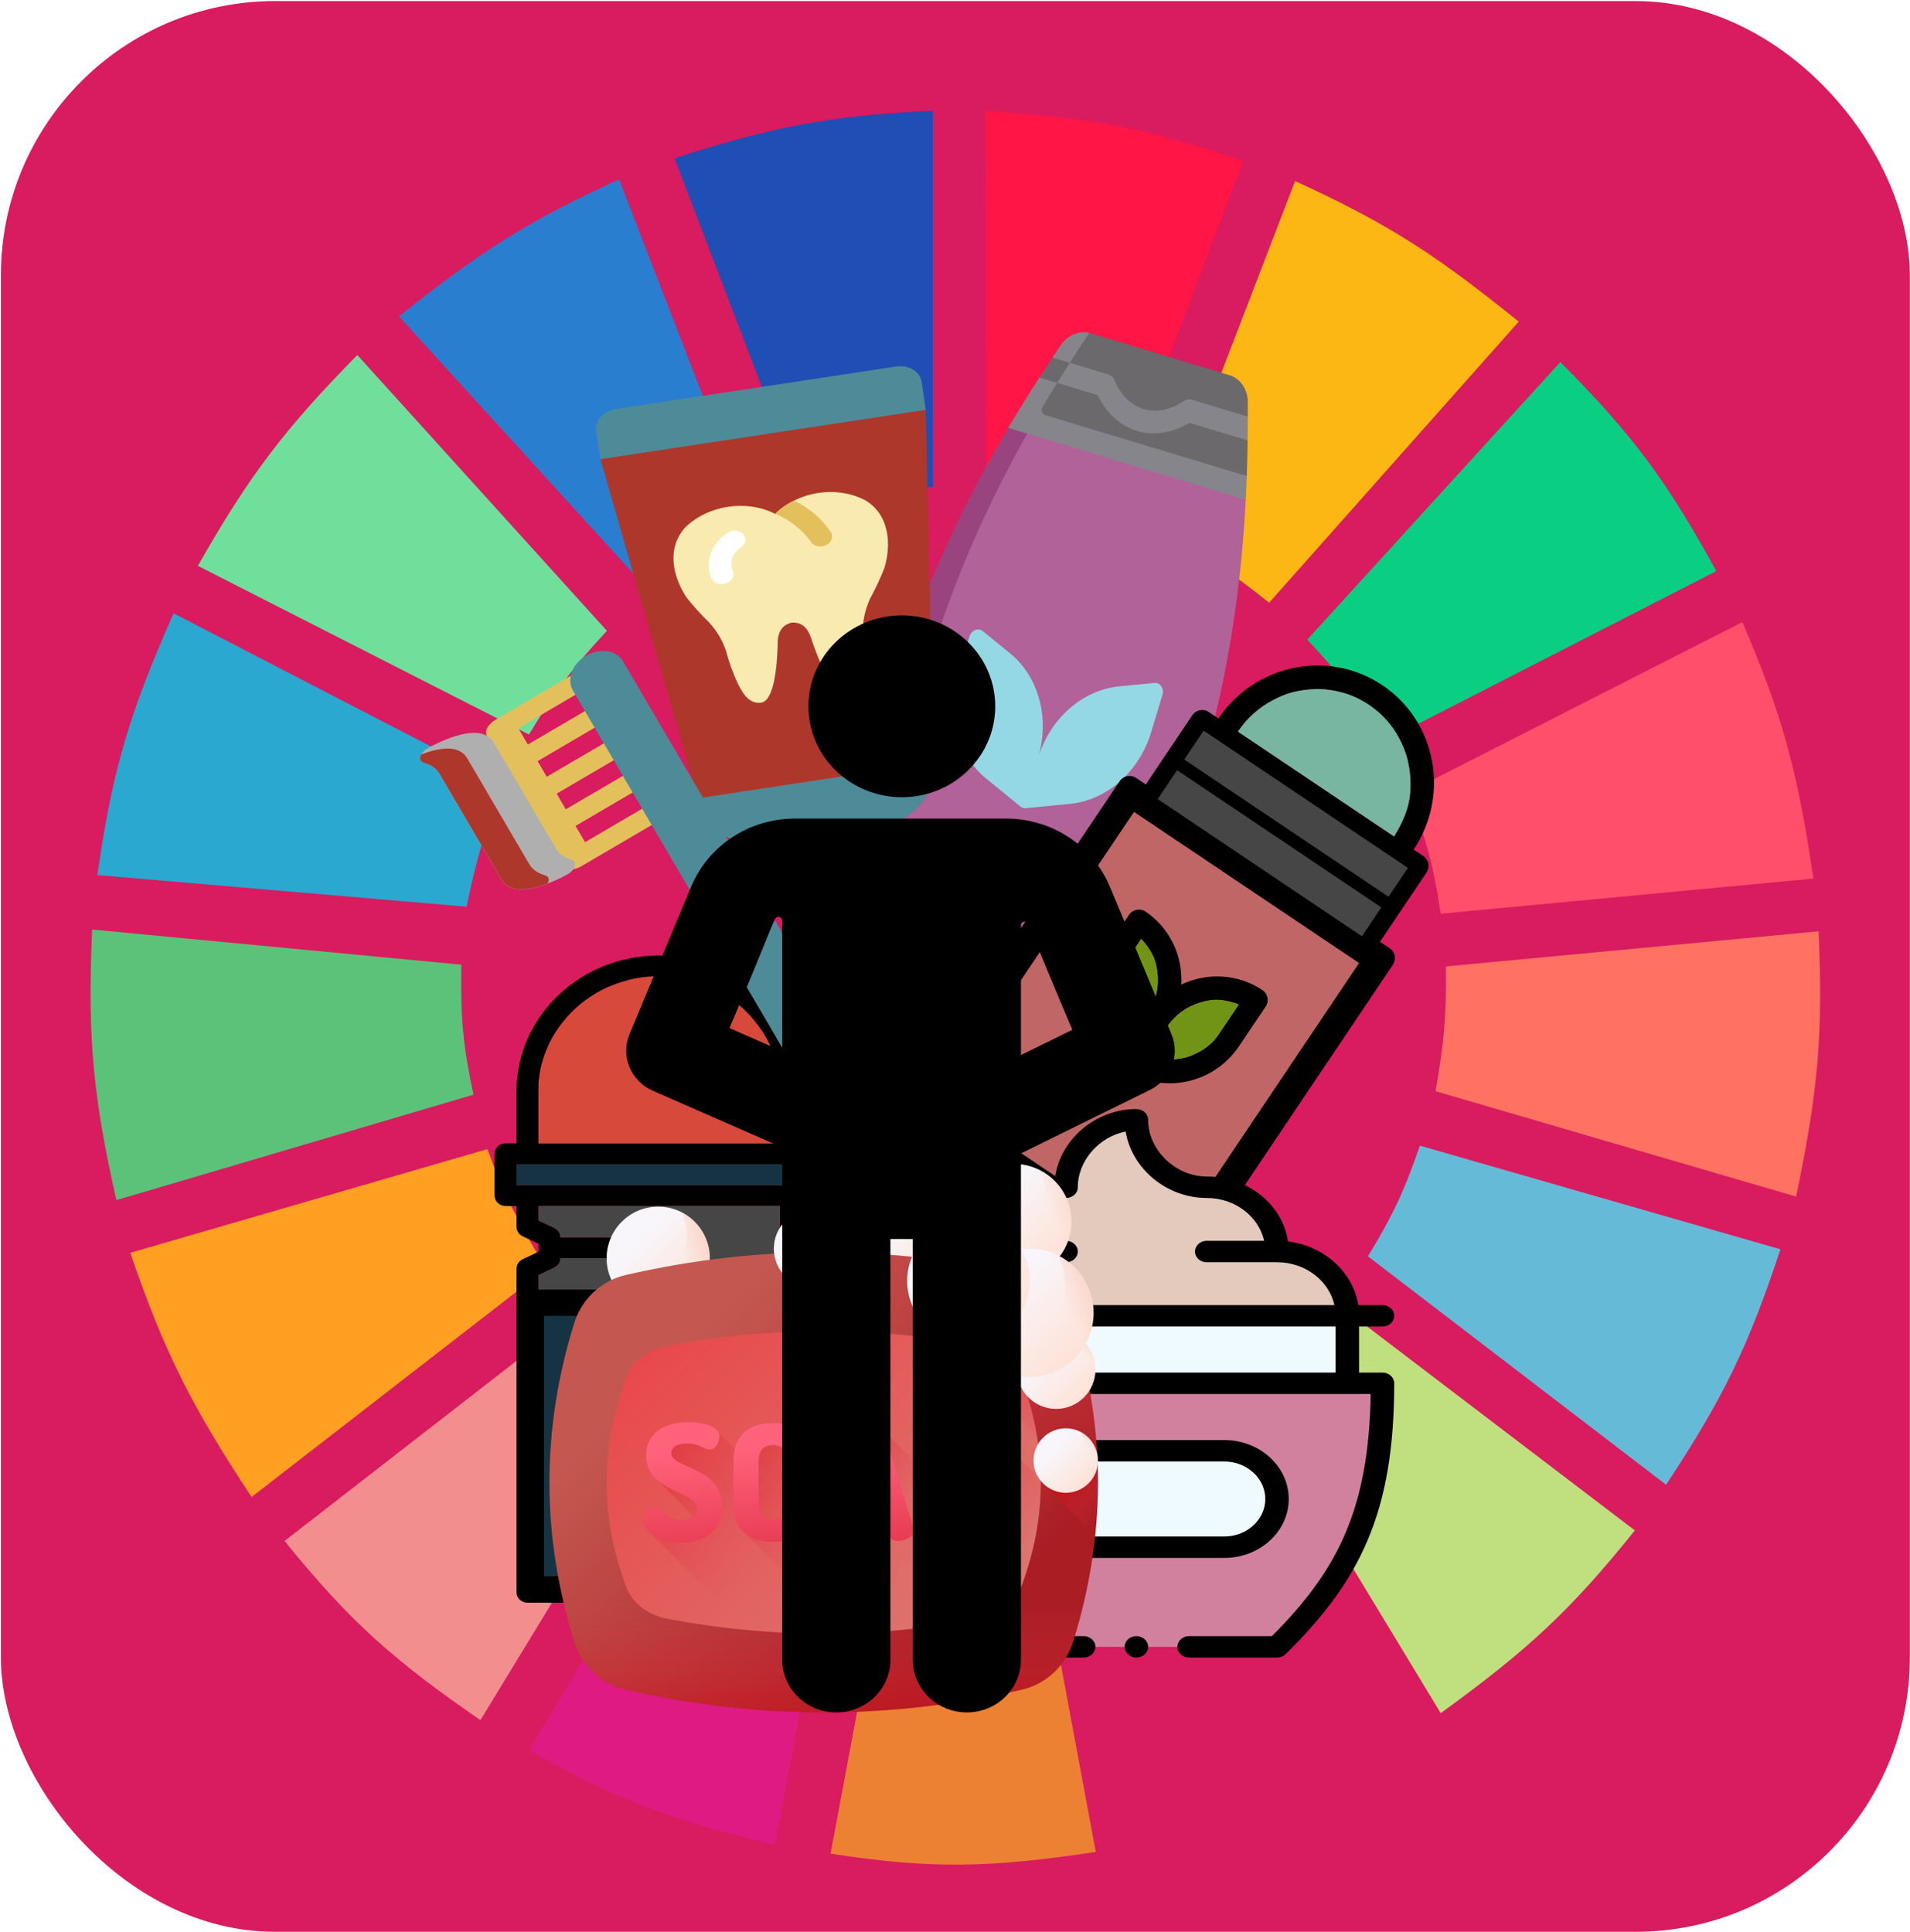 <svg width="686" height="694" viewBox="0 0 686 694" fill="none" xmlns="http://www.w3.org/2000/svg">
<rect x="0.318" y="0.383" width="685.626" height="693.507" rx="98.51" fill="#D91B5F"/>
<g clip-path="url(#clip0)">
<path d="M290.213 182.426L242.274 56.841C277.085 45.664 297.241 41.575 335.039 39.802V174.853C317.074 175.86 307.231 177.482 290.213 182.426Z" fill="#1F4EB4"/>
<path d="M354.27 174.589L353.902 39.933C390.353 42.139 410.614 45.642 446.531 57.714L398.797 183.799C381.668 178.216 371.905 176.155 354.27 174.589Z" fill="#FF1546"/>
<path d="M416.594 191.26L465.155 65.045C499.681 80.798 516.829 92.4 545.468 115.531L455.816 216.503C441.797 205.298 433.413 199.558 416.594 191.26Z" fill="#FDB714"/>
<path d="M469.516 229.756L560.412 130.046C587.077 156.787 598.982 173.429 616.444 205.144L496.909 266.358C487.678 250.863 481.804 242.752 469.516 229.756Z" fill="#0ACF83"/>
<path d="M505.626 284.66L625.784 223.445C640.673 257.836 645.757 278.174 651.31 315.582L517.455 328.204C514.83 310.743 512.238 301.218 505.626 284.66Z" fill="#FF4F6A"/>
<path d="M515.585 391.943C518.582 375.176 519.537 365.432 519.32 347.136L653.175 334.515C654.837 371.2 653.011 392.049 645.082 429.807L515.585 391.943Z" fill="#FF7262"/>
<path d="M491.304 451.264C500.081 436.847 504.214 428.179 509.981 411.506L639.478 448.739C627.891 483.763 618.899 502.28 598.387 533.304L491.304 451.264Z" fill="#65BBD7"/>
<path d="M587.182 549.712L479.476 467.672C467.642 481.167 460.531 488.043 447.102 499.226L517.453 615.344C548.608 592.765 564.055 578.528 587.182 549.712Z" fill="#C0DF7E"/>
<path d="M500.022 626.072L429.67 510.585C414.407 518.298 405.468 522.112 388.58 527.624L413.483 661.412C449.161 652.418 468.121 644.643 500.022 626.072Z" fill="#D91B5F"/>
<path d="M323.209 532.673C340.955 533.835 350.906 533.488 368.657 531.411L393.56 665.199C355.497 670.934 334.582 671.405 298.306 665.83L323.209 532.673Z" fill="#EC8134"/>
<path d="M189.977 628.597L259.706 512.479C275.514 520.747 285.104 524.266 303.286 528.887L278.383 662.675C240.739 653.633 221.154 646.484 189.977 628.597Z" fill="#E01A83"/>
<path d="M102.191 553.498L208.653 470.827C220.524 484.795 228.245 491.46 242.894 502.381L172.543 617.868C141.749 596.583 125.978 582.918 102.191 553.498Z" fill="#F28E8E"/>
<path d="M90.364 537.721C69.188 505.569 59.305 486.536 46.783 450.002L175.035 412.768C181.44 430.018 186.298 439.354 196.202 455.681L90.364 537.721Z" fill="#FFA023"/>
<path d="M41.802 431.07C33.563 394.547 31.331 373.361 33.086 333.884L165.695 346.505C165.357 366.056 166.4 376.219 170.053 393.205L41.802 431.07Z" fill="#5CC279"/>
<path d="M34.954 314.32L167.564 325.68C171.243 308.284 174.001 298.6 180.638 281.504L62.348 220.29C46.626 255.75 40.392 276.28 34.954 314.32Z" fill="#2AA8D0"/>
<path d="M71.064 203.251C89.6 170.616 102.228 154.11 128.342 127.521L217.993 226.6C205.862 239.567 199.743 247.739 189.977 263.834L71.064 203.251Z" fill="#70DF9C"/>
<path d="M233.558 212.717C247.009 202.579 255.101 197.504 270.913 189.998L222.352 64.414C190.752 78.928 173.402 89.554 143.284 113.638L233.558 212.717Z" fill="#2A7ED0"/>
<g filter="url(#filter0_dd)">
<path d="M431.181 276.71C442.245 240.089 446.085 205.384 447.429 179.46L367.702 149.649C355.76 170.914 339.136 203.013 329.601 234.573C310.234 298.673 314.753 342.175 312.827 357.419L384.776 373.433C384.797 373.425 384.816 373.417 384.836 373.409C395.838 357.172 415.534 328.498 431.181 276.71Z" fill="#B16298"/>
<path d="M319.285 350.154C319.667 332.865 316.185 295.746 334.244 235.975C343.779 204.415 356.994 177.01 368.937 155.744L367.707 149.649L362.118 153.684C348.882 176.015 332.863 207.04 321.799 243.662C306.152 295.45 306.676 330.232 306.847 349.845C306.907 356.742 310.886 362.555 316.796 364.341L368.53 379.971C374.428 381.753 380.944 379.13 384.816 373.445L322.183 354.522C320.415 353.987 319.24 352.222 319.285 350.154Z" fill="#99447E"/>
<path d="M447.801 170.987C447.964 166.345 448.053 162.066 448.103 158.2L444.112 153.05L448.164 149.634C448.169 147.774 448.169 146.072 448.173 144.537C448.186 139.89 445.519 135.958 441.54 134.756C430.75 131.496 391.777 119.721 391.777 119.721C391.6 119.667 391.422 119.627 391.243 119.585C391.243 119.585 374.041 140.075 366.907 152.269L447.801 170.987Z" fill="#6B696B"/>
<path d="M447.802 170.988L375.41 149.116C374.26 148.769 373.804 147.274 374.491 146.115C381.078 134.995 386.978 126.027 391.243 119.587C387.41 118.691 383.286 120.491 380.837 124.194C379.991 125.475 379.049 126.893 378.023 128.444L380.664 132.895L373.331 135.611C370.008 140.749 366.194 146.805 362.117 153.685L447.433 179.462C447.586 176.521 447.707 173.692 447.802 170.988Z" fill="#86858C"/>
<path d="M428.054 143.558C427.015 143.244 425.852 143.486 424.917 144.194C424.851 144.244 418.22 149.172 410.715 146.904C403.209 144.636 400.415 136.861 400.395 136.804C400.015 135.676 399.182 134.835 398.128 134.516L384.232 130.318L377.443 132.332L379.689 137.53L394.245 141.928C395.82 145.28 399.997 152.251 408.337 154.771C416.677 157.29 424.015 153.798 427.183 151.88L448.1 158.199C448.14 155.064 448.155 152.197 448.161 149.633L428.054 143.558Z" fill="#86858C"/>
<path d="M384.235 130.319L378.024 128.442C376.61 130.581 375.035 132.977 373.332 135.609L379.692 137.531C381.275 134.975 382.794 132.569 384.235 130.319Z" fill="#6B696B"/>
<path d="M401.948 246.545C388.744 247.838 377.118 258.102 372.849 272.233C377.118 258.101 373.12 243.118 362.842 234.73L353.016 226.711C351.37 225.368 348.906 226.341 348.223 228.603L344.141 242.112C339.872 256.243 343.87 271.227 354.149 279.615L366.496 289.692C367.054 290.147 367.753 290.359 368.47 290.288L384.333 288.734C397.536 287.441 409.162 277.178 413.432 263.047L417.513 249.537C418.197 247.275 416.683 245.101 414.57 245.308L401.948 246.545Z" fill="#94D8E6"/>
<path d="M499.142 340.633L495.638 338.279L502.792 327.627L512.332 313.425C513.651 311.462 513.147 308.82 511.213 307.521L507.708 305.166C520.859 285.589 515.836 259.101 496.512 246.12C477.187 233.14 450.767 238.507 437.616 258.085L434.112 255.731C432.177 254.431 429.541 254.964 428.222 256.927L418.682 271.129L411.527 281.781L408.023 279.426C406.088 278.127 403.452 278.659 402.133 280.623L325.815 394.239C324.496 396.203 325 398.845 326.935 400.144L418.054 461.35C419.989 462.65 422.625 462.117 423.944 460.154L500.262 346.538C501.581 344.574 501.077 341.932 499.142 340.633ZM491.742 253.221C507.2 263.605 511.219 284.797 500.699 300.458L444.625 262.793C455.145 247.131 476.283 242.838 491.742 253.221ZM432.846 265.186L436.351 267.54L499.433 309.913L502.938 312.268L498.168 319.369L428.076 272.287L432.846 265.186ZM423.307 279.388L493.398 326.47L488.628 333.571L418.537 286.489L423.307 279.388ZM419.319 451.895L335.209 395.397L406.758 288.882L410.262 291.236L487.363 343.026L490.868 345.38L419.319 451.895Z" fill="black"/>
<path d="M444.626 262.793L500.699 300.458C505.584 292.182 507.074 287.416 506.491 278.586C505.844 272.852 504.985 269.625 501.781 263.829C498.547 258.911 496.335 256.455 491.304 252.927C487.115 250.354 484.557 249.193 479.299 248.084C475.588 247.479 473.551 247.327 470.045 247.664C464.671 248.237 461.881 249.067 457.372 251.389C454.608 252.871 453.03 253.926 450.272 256.28C447.798 258.58 446.54 259.978 444.626 262.793Z" fill="#78B6A2"/>
<path d="M406.758 288.883L335.21 395.398L419.32 451.897L490.868 345.381L406.758 288.883Z" fill="#C16666" stroke="black" stroke-width="3.94"/>
<path d="M453.445 355.665C444.516 349.667 433.436 349.299 424.278 353.659C424.85 343.532 420.32 333.414 411.39 327.416C409.456 326.117 406.82 326.649 405.501 328.613L395.961 342.815C386.758 356.516 390.271 375.06 403.799 384.147C417.326 393.234 435.822 389.473 445.025 375.772L454.565 361.57C455.884 359.606 455.38 356.965 453.445 355.665ZM402.97 347.523L409.884 337.23C416.762 344.246 417.978 355.466 412.219 364.04L405.305 374.333C398.424 367.321 397.211 356.097 402.97 347.523ZM438.016 371.064C432.256 379.638 421.407 382.759 412.314 379.041L419.228 368.748C424.987 360.174 435.836 357.053 444.93 360.771L438.016 371.064Z" fill="black"/>
<path d="M409.825 337.316L401.925 349.077L400.952 350.999L399.969 353.882L399.504 356.467L399.318 360.529L399.449 362.227L399.729 363.704L400.438 366.434L401.156 368.204L401.804 369.606L402.382 370.638L403.179 371.818L404.195 373.144C404.969 373.975 405.39 374.421 405.36 374.249L412.813 363.153C414.816 359.317 415.505 357.208 415.77 353.546C416.003 345.914 414.545 342.439 409.825 337.316Z" fill="#719417"/>
<path d="M444.885 360.864L436.985 372.625L435.573 374.253L433.276 376.253L431.059 377.661L427.369 379.369L425.747 379.89L424.275 380.189L421.479 380.565L419.569 380.57L418.026 380.5L416.852 380.356L415.459 380.064L413.846 379.625C412.785 379.223 412.212 379.002 412.383 378.964L419.836 367.869C422.63 364.564 424.322 363.128 427.612 361.498C434.589 358.396 438.357 358.432 444.885 360.864Z" fill="#719417"/>
<path d="M432.848 265.187L428.078 272.288L498.17 319.369L502.939 312.268L432.848 265.187Z" fill="#464646" stroke="#464646" stroke-width="3.94"/>
<path d="M423.309 279.388L418.539 286.489L488.63 333.571L493.4 326.47L423.309 279.388Z" fill="#464646" stroke="#464646" stroke-width="3.94"/>
<path d="M496.539 496.871C496.539 526.332 491.479 546.549 481.209 563.823C475.38 573.624 467.871 582.478 458.657 591.533H357.64C332.184 566.52 319.759 543.047 319.759 496.871H496.539Z" fill="#D1819E"/>
<path d="M332.384 472.628H483.909V496.871H332.384V472.628Z" fill="#EEFAFF"/>
<path d="M458.655 449.54C472.604 449.54 483.909 459.876 483.909 472.628H332.384C332.384 459.876 343.689 449.54 357.638 449.54C357.638 436.788 368.944 426.452 382.892 426.452C382.892 413.7 394.198 402.209 408.147 402.209C408.147 414.962 419.452 426.452 433.401 426.452C447.35 426.452 458.655 436.788 458.655 449.54Z" fill="#E4C9BD"/>
<path d="M439.715 521.113C450.174 521.113 458.656 528.867 458.656 538.429C458.656 547.992 450.174 555.746 439.715 555.746H376.579C366.12 555.746 357.639 547.992 357.639 538.429C357.639 528.867 366.12 521.113 376.579 521.113H439.715Z" fill="#EEFAFF"/>
<path d="M462.864 538.429C462.864 526.759 452.479 517.265 439.714 517.265H376.578C363.814 517.265 353.429 526.759 353.429 538.429C353.429 550.099 363.814 559.593 376.578 559.593H439.714C452.479 559.593 462.864 550.099 462.864 538.429ZM361.847 538.429C361.847 531.003 368.455 524.961 376.578 524.961H439.714C447.837 524.961 454.446 531.003 454.446 538.429C454.446 545.856 447.837 551.897 439.714 551.897H376.578C368.455 551.897 361.847 545.856 361.847 538.429Z" fill="black"/>
<path d="M408.148 595.38C410.472 595.38 412.357 593.657 412.357 591.532C412.357 589.407 410.472 587.684 408.148 587.684C405.823 587.684 403.938 589.407 403.938 591.532C403.938 593.657 405.823 595.38 408.148 595.38Z" fill="black"/>
<path d="M319.758 493.023C317.433 493.023 315.549 494.746 315.549 496.871C315.549 542.978 327.624 567.689 354.558 594.154C355.354 594.936 356.47 595.38 357.639 595.38H389.207C391.532 595.38 393.416 593.658 393.416 591.532C393.416 589.407 391.532 587.684 389.207 587.684H359.482C337.604 565.867 324.711 544.08 323.998 500.715H492.299C491.651 541.561 480.758 563.782 456.814 587.684H427.088C424.764 587.684 422.879 589.407 422.879 591.532C422.879 593.658 424.764 595.38 427.088 595.38H458.656C459.825 595.38 460.942 594.936 461.738 594.154C488.598 567.757 500.747 543.127 500.747 496.871C500.747 494.746 498.862 493.023 496.538 493.023H488.12V476.476H496.538C498.862 476.476 500.747 474.754 500.747 472.628C500.747 470.503 498.862 468.78 496.538 468.78H487.818C485.954 456.921 475.61 447.531 462.602 445.933C460.668 432.779 448.31 422.604 433.402 422.604C422.191 422.604 412.357 413.074 412.357 402.209C412.357 400.084 410.472 398.361 408.148 398.361C393.456 398.361 380.861 409.248 378.938 422.846C365.846 424.458 355.453 433.962 353.693 445.933C340.685 447.531 330.342 456.921 328.478 468.78H319.758C317.433 468.78 315.549 470.503 315.549 472.628C315.549 474.754 317.433 476.476 319.758 476.476H328.176V493.023H319.758ZM357.639 453.388H382.894C385.218 453.388 387.103 451.665 387.103 449.54C387.103 447.415 385.218 445.692 382.894 445.692H362.272C364.227 436.92 372.73 430.3 382.894 430.3C385.218 430.3 387.103 428.577 387.103 426.452C387.103 416.856 394.772 408.302 404.288 406.434C406.499 419.742 418.933 430.3 433.402 430.3C443.565 430.3 452.068 436.92 454.024 445.692H433.402C431.077 445.692 429.193 447.415 429.193 449.54C429.193 451.665 431.077 453.388 433.402 453.388H458.656C468.819 453.388 477.323 460.009 479.279 468.78H337.017C338.973 460.009 347.476 453.388 357.639 453.388ZM336.594 476.476H479.701V493.023H336.594V476.476Z" fill="black"/>
<path d="M291.907 410.691H287.966V391.942C287.966 365.064 264.986 343.196 236.741 343.196C208.497 343.196 185.517 365.064 185.517 391.942V410.691H181.576C179.401 410.691 177.636 412.367 177.636 414.44V429.439C177.636 431.513 179.401 433.189 181.576 433.189H185.517V440.688C185.517 442.11 186.36 443.407 187.696 444.044L193.397 446.755V449.62L187.696 452.335C186.36 452.969 185.517 454.266 185.517 455.687V466.936V571.929C185.517 574.002 187.282 575.678 189.457 575.678H284.026C286.201 575.678 287.966 574.002 287.966 571.929V466.936V433.189H291.907C294.082 433.189 295.847 431.513 295.847 429.439V414.44C295.847 412.367 294.082 410.691 291.907 410.691ZM193.397 391.942C193.397 369.2 212.843 350.695 236.741 350.695C260.64 350.695 280.086 369.2 280.086 391.942V410.691H193.397V391.942ZM280.086 568.179H193.397V470.686H280.086V568.179ZM280.086 463.187H193.397V458.005L199.099 455.29C200.435 454.656 201.278 453.359 201.278 451.938H236.741V444.438H201.278C201.278 443.017 200.435 441.72 199.099 441.082L193.397 438.371V433.189H280.086V463.187ZM287.966 425.69H284.026H189.457H185.517V418.19H189.457H284.026H287.966V425.69Z" fill="black"/>
<path d="M193.397 389.131V410.692H280.086V388.897C278.515 378.434 276.513 373.121 269.742 365.227C267.928 363.251 266.871 362.197 264.817 360.539C260.22 357.091 257.55 355.459 252.503 353.509C247.118 351.656 244.1 351.009 238.712 350.696C231.8 350.614 227.915 351.111 220.98 353.509C216.895 355.064 214.769 356.223 211.129 358.665C207.794 361.093 206.204 362.548 203.741 365.227C200.688 368.894 198.39 371.854 196.353 376.944C194.604 381.124 193.949 383.785 193.397 389.131Z" fill="#D7493A"/>
<path d="M185.517 418.19V425.689H287.966V418.19H185.517Z" fill="#163343"/>
<path d="M193.397 470.687V568.179H280.086V470.687H193.397Z" fill="#163343" stroke="black" stroke-width="3.94"/>
<path d="M236.742 538.181C251.952 538.181 264.325 526.403 264.325 511.933V496.934C264.325 494.86 262.559 493.184 260.384 493.184C250.344 493.184 241.569 498.332 236.742 505.982C231.915 498.332 223.14 493.184 213.1 493.184C210.924 493.184 209.159 494.86 209.159 496.934V511.933C209.159 526.403 221.532 538.181 236.742 538.181ZM256.444 501.062V511.933C256.444 520.988 249.662 528.563 240.682 530.303V519.432C240.682 510.377 247.464 502.802 256.444 501.062ZM217.04 501.062C226.02 502.806 232.801 510.377 232.801 519.432V530.303C223.821 528.559 217.04 520.988 217.04 511.933V501.062Z" fill="black"/>
<path d="M217.039 501.153V513.574L217.285 515.449L218.024 518.027L219.009 520.136L220.979 523.183L221.965 524.355L222.95 525.292L224.92 526.933L226.397 527.87L227.629 528.573L228.614 529.042L229.845 529.511L231.323 529.979C232.355 530.205 232.913 530.325 232.801 530.214V518.496C232.356 514.725 231.792 512.853 230.092 510.059C226.3 504.39 223.362 502.575 217.039 501.153Z" fill="#719417"/>
<path d="M256.459 501.153V513.574L256.213 515.449L255.474 518.027L254.489 520.136L252.519 523.183L251.534 524.355L250.548 525.292L248.578 526.933L247.101 527.87L245.869 528.573L244.884 529.042L243.653 529.511L242.175 529.979C241.143 530.205 240.585 530.325 240.697 530.214V518.496C241.142 514.725 241.706 512.853 243.406 510.059C247.198 504.39 250.136 502.575 256.459 501.153Z" fill="#719417"/>
<path d="M193.397 433.189V438.345L198.815 440.923L199.308 441.158L200.047 441.626L200.539 442.329L201.032 443.032L201.278 443.97V444.439H236.742V451.938H201.278V452.407L201.032 453.11L200.786 453.813L200.293 454.516L199.554 454.985L198.815 455.453L197.338 456.156L193.397 458.031V463.187H280.086V433.189H193.397Z" fill="#464646"/>
<path d="M328.328 462.803C338.564 462.803 346.861 454.506 346.861 444.27C346.861 434.035 338.564 425.738 328.328 425.738C318.093 425.738 309.796 434.035 309.796 444.27C309.796 454.506 318.093 462.803 328.328 462.803Z" fill="url(#paint0_linear)"/>
<path d="M336.618 427.693C337.869 430.187 338.573 433.003 338.573 435.983C338.573 446.218 330.276 454.516 320.04 454.516C317.06 454.516 314.245 453.811 311.75 452.561C314.793 458.634 321.073 462.804 328.328 462.804C338.563 462.804 346.861 454.506 346.861 444.271C346.861 437.016 342.691 430.735 336.618 427.693Z" fill="url(#paint1_linear)"/>
<path d="M236.407 470.478C246.642 470.478 254.939 462.18 254.939 451.945C254.939 441.71 246.642 433.413 236.407 433.413C226.171 433.413 217.874 441.71 217.874 451.945C217.874 462.18 226.171 470.478 236.407 470.478Z" fill="url(#paint2_linear)"/>
<path d="M244.697 435.368C245.948 437.862 246.652 440.678 246.652 443.658C246.652 453.893 238.355 462.19 228.119 462.19C225.139 462.19 222.324 461.486 219.829 460.236C222.872 466.309 229.152 470.478 236.407 470.478C246.643 470.478 254.94 462.181 254.94 451.946C254.94 444.691 250.771 438.41 244.697 435.368Z" fill="url(#paint3_linear)"/>
<path d="M385.413 475.142C382.719 466.541 375.703 459.983 366.92 457.961C319.719 447.097 271.973 447.097 224.772 457.961C215.989 459.983 208.973 466.541 206.28 475.142C194.355 513.215 194.357 551.686 206.28 589.755C208.974 598.356 215.99 604.914 224.773 606.935C271.973 617.8 319.719 617.8 366.92 606.935C375.703 604.914 382.719 598.356 385.413 589.755C397.336 551.686 397.337 513.215 385.413 475.142Z" fill="url(#paint4_linear)"/>
<path d="M198.307 551.276C199.621 564.127 202.274 576.964 206.28 589.755C208.974 598.356 215.99 604.914 224.773 606.935C271.974 617.8 319.719 617.8 366.921 606.935C375.703 604.914 382.72 598.356 385.413 589.755C389.419 576.964 392.073 564.127 393.387 551.276H198.307Z" fill="url(#paint5_linear)"/>
<path d="M224.956 570.125C227.088 575.78 232.641 580.091 239.593 581.42C276.953 588.563 314.743 588.563 352.102 581.42C359.054 580.091 364.607 575.78 366.739 570.126C376.177 545.095 376.176 519.803 366.739 494.775C364.607 489.12 359.054 484.809 352.102 483.48C314.743 476.337 276.953 476.337 239.593 483.48C232.641 484.809 227.088 489.12 224.956 494.775C215.519 519.803 215.518 545.094 224.956 570.125Z" fill="url(#paint6_linear)"/>
<path d="M358.294 515.935C355.853 512.572 351.744 511.578 347.01 511.578H335.037C333.012 511.578 332.068 512.463 332.068 513.91V550.697C332.068 551.906 332.646 552.718 333.942 553.137L380.02 599.215C382.438 596.53 384.298 593.319 385.414 589.755C389.443 576.89 392.106 563.979 393.412 551.053L358.294 515.935Z" fill="url(#paint7_linear)"/>
<path d="M385.415 589.756C386.052 587.72 386.649 585.683 387.218 583.646L317.376 513.804C316.712 511.813 314.134 511.231 311.495 511.231C308.834 511.231 306.618 511.828 305.982 513.853L295.223 549.136C295.165 549.368 295.107 549.599 295.107 549.773C295.107 550.961 295.738 551.969 297.067 552.632L354.058 609.623C358.35 608.816 362.638 607.922 366.922 606.936C375.705 604.914 382.721 598.357 385.415 589.756Z" fill="url(#paint8_linear)"/>
<path d="M366.92 606.935C370.274 606.163 373.369 604.728 376.066 602.772L289.373 516.078C286.834 512.619 282.55 511.578 277.597 511.578C269.614 511.578 263.812 514.893 263.812 524.842V540.17C263.812 545.525 265.22 549.068 268.121 551.2L330.109 613.189C342.404 611.832 354.68 609.753 366.92 606.935Z" fill="url(#paint9_linear)"/>
<path d="M353.192 609.784L258.183 514.775C256.866 511.321 249.662 511.231 246.881 511.231C239.651 511.231 232.46 514.142 232.46 522.818C232.46 527.2 233.996 530.035 236.596 532.104L249.109 544.746C248.003 545.595 246.353 546.341 244.799 546.341C239.42 546.341 237.684 542.061 234.966 542.061C232.768 542.061 231.419 544.567 231.419 546.533C231.419 548.124 232.14 549.694 233.977 550.985L298.06 615.069C316.461 614.938 334.86 613.18 353.192 609.784Z" fill="url(#paint10_linear)"/>
<path d="M241.099 521.95C241.099 520.157 242.776 518.48 246.883 518.48C251.626 518.48 252.725 520.678 254.807 520.678C257.353 520.678 258.394 517.497 258.394 515.935C258.394 511.423 249.949 510.845 246.883 510.845C239.653 510.845 232.076 514.142 232.076 522.818C232.076 536.353 250.412 535.138 250.412 542.138C250.412 544.914 247.462 545.955 244.801 545.955C239.422 545.955 237.686 541.675 234.968 541.675C232.769 541.675 231.034 544.567 231.034 546.533C231.034 550.351 237.397 554.053 244.974 554.053C253.361 554.053 259.435 549.541 259.435 541.212C259.435 526.636 241.099 527.735 241.099 521.95Z" fill="url(#paint11_linear)"/>
<path d="M277.598 511.193C269.616 511.193 263.427 514.895 263.427 524.844V540.172C263.427 550.121 269.616 553.823 277.598 553.823C285.581 553.823 291.827 550.121 291.827 540.172V524.844C291.828 514.895 285.581 511.193 277.598 511.193ZM282.804 540.172C282.804 544.163 280.837 545.956 277.598 545.956C274.359 545.956 272.45 544.163 272.45 540.172V524.843C272.45 520.852 274.359 519.059 277.598 519.059C280.837 519.059 282.804 520.852 282.804 524.843V540.172Z" fill="url(#paint12_linear)"/>
<path d="M317.392 513.853C316.756 511.828 314.153 510.845 311.493 510.845C308.832 510.845 306.229 511.828 305.593 513.853L294.834 549.136C294.776 549.368 294.719 549.599 294.719 549.773C294.719 551.913 298.016 553.475 300.503 553.475C301.949 553.475 303.106 553.012 303.452 551.797L305.419 544.567H317.624L319.591 551.797C319.937 553.012 321.095 553.475 322.54 553.475C325.028 553.475 328.325 551.913 328.325 549.773C328.325 549.599 328.267 549.368 328.209 549.136L317.392 513.853ZM307.27 537.626L311.493 522.124L315.715 537.626H307.27Z" fill="url(#paint13_linear)"/>
<path d="M347.011 511.193H335.037C333.013 511.193 331.683 512.465 331.683 513.911V550.699C331.683 552.55 333.939 553.475 336.194 553.475C338.45 553.475 340.706 552.55 340.706 550.699V538.205H346.432C354.414 538.205 360.661 534.503 360.661 524.786V524.496C360.661 514.779 354.646 511.193 347.011 511.193ZM351.638 525.48C351.638 529.413 349.672 531.264 346.432 531.264H340.706V519.059H346.432C349.672 519.059 351.638 520.91 351.638 524.844V525.48Z" fill="url(#paint14_linear)"/>
<path d="M385.415 475.141C382.722 466.54 375.705 459.983 366.922 457.961C353.841 454.95 341.49 452.777 328.349 451.435C324.933 459.465 325.721 469.108 332.27 475.656L394.275 537.662C394.866 516.79 391.919 495.906 385.415 475.141Z" fill="url(#paint15_linear)"/>
<path d="M391.046 567.335L283.296 459.581C280.476 457.348 279.301 454.064 278.822 450.321C290.748 449.637 301.908 449.641 313.834 450.333C331.565 451.36 349.282 453.902 366.917 457.962C375.701 459.983 382.717 466.538 385.409 475.142C391.204 493.646 394.183 512.239 394.345 530.836C394.453 543.009 393.352 555.185 391.046 567.335Z" fill="url(#paint16_linear)"/>
<path d="M379.34 506.063C387.139 506.063 393.461 499.741 393.461 491.942C393.461 484.143 387.139 477.821 379.34 477.821C371.541 477.821 365.219 484.143 365.219 491.942C365.219 499.741 371.541 506.063 379.34 506.063Z" fill="url(#paint17_linear)"/>
<path d="M385.657 479.31C386.609 481.211 387.146 483.356 387.146 485.627C387.146 493.426 380.824 499.748 373.025 499.748C370.754 499.748 368.609 499.211 366.708 498.259C369.027 502.886 373.812 506.063 379.34 506.063C387.139 506.063 393.461 499.741 393.461 491.942C393.461 486.414 390.284 481.629 385.657 479.31Z" fill="url(#paint18_linear)"/>
<path d="M292.063 462.633C299.862 462.633 306.184 456.31 306.184 448.511C306.184 440.712 299.862 434.39 292.063 434.39C284.264 434.39 277.941 440.712 277.941 448.511C277.941 456.31 284.264 462.633 292.063 462.633Z" fill="url(#paint19_linear)"/>
<path d="M298.38 435.879C299.332 437.78 299.869 439.925 299.869 442.196C299.869 449.995 293.546 456.318 285.748 456.318C283.477 456.318 281.332 455.781 279.431 454.828C281.749 459.456 286.535 462.633 292.063 462.633C299.862 462.633 306.184 456.31 306.184 448.511C306.184 442.983 303.007 438.198 298.38 435.879Z" fill="url(#paint20_linear)"/>
<path d="M382.781 513.427C376.388 513.427 371.591 518.223 371.591 524.617C371.591 527.984 372.643 531.014 374.937 533.129L393.359 551.551C394.472 540.827 394.647 530.093 393.885 519.365L391.293 516.773C389.178 514.479 386.148 513.427 382.781 513.427Z" fill="url(#paint21_linear)"/>
<path d="M382.783 536.193C389.176 536.193 394.359 531.01 394.359 524.617C394.359 518.223 389.176 513.04 382.783 513.04C376.389 513.04 371.206 518.223 371.206 524.617C371.206 531.01 376.389 536.193 382.783 536.193Z" fill="url(#paint22_linear)"/>
<path d="M387.96 514.26C388.741 515.818 389.181 517.577 389.181 519.438C389.181 525.832 383.998 531.015 377.604 531.015C375.743 531.015 373.984 530.575 372.426 529.794C374.326 533.588 378.249 536.192 382.782 536.192C389.175 536.192 394.358 531.009 394.358 524.616C394.358 520.083 391.754 516.16 387.96 514.26Z" fill="url(#paint23_linear)"/>
<path d="M364.127 459.456C375.558 459.456 384.824 450.19 384.824 438.76C384.824 427.329 375.558 418.063 364.127 418.063C352.697 418.063 343.431 427.329 343.431 438.76C343.431 450.19 352.697 459.456 364.127 459.456Z" fill="url(#paint24_linear)"/>
<path d="M373.386 420.247C374.781 423.032 375.568 426.176 375.568 429.505C375.568 440.935 366.302 450.201 354.872 450.201C351.544 450.201 348.399 449.414 345.613 448.019C349.011 454.801 356.025 459.457 364.127 459.457C375.558 459.457 384.824 450.191 384.824 438.76C384.824 430.658 380.168 423.645 373.386 420.247Z" fill="url(#paint25_linear)"/>
<path d="M369.717 494.633C382.454 494.633 392.779 484.308 392.779 471.571C392.779 458.834 382.454 448.509 369.717 448.509C356.98 448.509 346.655 458.834 346.655 471.571C346.655 484.308 356.98 494.633 369.717 494.633Z" fill="url(#paint26_linear)"/>
<path d="M380.037 450.942C381.592 454.047 382.469 457.55 382.469 461.258C382.469 473.995 372.144 484.32 359.407 484.32C355.698 484.32 352.195 483.444 349.091 481.888C352.877 489.445 360.693 494.634 369.721 494.634C382.457 494.634 392.783 484.308 392.783 471.572C392.782 462.544 387.594 454.729 380.037 450.942Z" fill="url(#paint27_linear)"/>
<path d="M347.857 482.111C360.03 482.111 369.899 472.242 369.899 460.069C369.899 447.895 360.03 438.026 347.857 438.026C335.683 438.026 325.814 447.895 325.814 460.069C325.814 472.242 335.683 482.111 347.857 482.111Z" fill="url(#paint28_linear)"/>
<path d="M335.243 273.915L295.461 290.253L250.608 286.748L215.646 164.928L274.068 145.762L332.521 147.207L335.243 273.915Z" fill="#AE372B"/>
<path d="M221.159 146.913L321.914 131.636C326.366 130.961 330.43 133.421 330.993 137.131L332.52 147.207L215.645 164.928L214.117 154.852C213.555 151.142 216.707 147.588 221.159 146.913Z" fill="#4E8B99"/>
<path d="M317.663 203.949C316.242 207.603 314.569 211.195 312.658 214.707C310.874 218.463 309.924 222.428 309.854 226.4C310.04 230.635 309.83 234.895 309.228 239.139C308.675 242.28 307.806 247.154 303.251 247.844C298.777 248.523 294.074 237.623 291.248 229.049C289.594 224.113 286.613 223.499 284.326 223.64C282.1 224.184 279.437 225.653 279.32 230.858C279.163 239.884 277.902 251.688 273.429 252.366C268.873 253.057 266.599 248.66 265.138 245.824C263.307 241.949 261.844 237.943 260.765 233.843C259.522 230.071 257.439 226.565 254.622 223.506C251.755 220.72 249.092 217.784 246.651 214.717C241.701 207.359 239.201 196.847 246.259 189.283C254.587 181.37 268.188 179.381 278.404 184.581L278.475 184.502C280.387 182.616 282.673 181.023 285.225 179.802C293.202 175.804 302.915 175.705 310.499 179.543C319.482 184.674 320.209 195.455 317.663 203.949Z" fill="#F9EAB0"/>
<path d="M296.452 195.93C296.088 196.083 295.701 196.188 295.305 196.242C293.521 196.52 291.801 195.766 291.108 194.405C288.105 190.278 283.85 186.924 278.747 184.667C278.648 184.621 278.558 184.566 278.476 184.502C280.387 182.616 282.673 181.023 285.225 179.803C290.829 182.56 295.407 186.528 298.515 191.323C298.959 192.131 298.99 193.071 298.602 193.936C298.215 194.801 297.441 195.519 296.452 195.93Z" fill="#E4C05C"/>
<path d="M259.873 209.757C257.974 210.043 256.166 209.185 255.534 207.697C253.045 201.977 255.376 195.355 261.283 191.365C262.46 190.599 264.001 190.396 265.326 190.834C266.651 191.272 267.558 192.285 267.705 193.489C267.852 194.695 267.218 195.91 266.041 196.677C263.028 198.75 261.871 202.162 263.194 205.087C263.55 205.924 263.486 206.863 263.019 207.699C262.55 208.536 261.717 209.199 260.699 209.543C260.433 209.638 260.156 209.709 259.873 209.757Z" fill="white"/>
<path d="M250.605 286.747L335.24 273.914C336.928 285.042 327.469 295.706 314.113 297.731L277.841 303.231C264.488 305.256 252.293 297.875 250.605 286.747Z" fill="#4E8B99"/>
<path d="M307.882 333.035L294.26 335.1C290.12 335.728 286.257 333.64 285.323 330.271L277.842 303.232L314.114 297.732L314.986 325.773C315.092 329.267 312.022 332.407 307.882 333.035Z" fill="#AE372B"/>
<path d="M221.778 256.419L188.216 276.088C185.568 277.64 182.655 277.588 181.709 275.974L174.858 264.283C173.912 262.67 175.29 260.102 177.939 258.55L211.5 238.882C214.145 237.331 217.062 237.383 218.007 238.996L224.859 250.686C225.805 252.301 224.423 254.869 221.778 256.419ZM189.585 267.433L213.554 253.386L210.128 247.54L186.159 261.587L189.585 267.433Z" fill="#E4C05C"/>
<path d="M228.697 268.223L195.135 287.892C192.487 289.443 189.574 289.392 188.628 287.778L181.776 276.086C180.831 274.473 182.209 271.906 184.858 270.354L218.419 250.686C221.064 249.135 223.98 249.185 224.925 250.798L231.777 262.49C232.723 264.104 231.342 266.673 228.697 268.223ZM196.504 279.236L220.473 265.189L217.047 259.343L193.078 273.39L196.504 279.236Z" fill="#E4C05C"/>
<path d="M235.415 279.69L201.854 299.359C199.206 300.911 196.293 300.859 195.347 299.246L188.495 287.553C187.549 285.94 188.928 283.373 191.576 281.821L225.138 262.153C227.783 260.602 230.699 260.652 231.644 262.266L238.497 273.959C239.442 275.572 238.061 278.14 235.415 279.69ZM203.222 290.703L227.191 276.656L223.765 270.811L199.796 284.858L203.222 290.703Z" fill="#E4C05C"/>
<path d="M242.334 291.494L208.773 311.163C206.125 312.714 203.212 312.663 202.266 311.05L195.415 299.358C194.468 297.744 195.847 295.177 198.495 293.625L232.056 273.957C234.702 272.406 237.618 272.456 238.564 274.071L245.416 285.762C246.361 287.375 244.98 289.944 242.334 291.494ZM210.141 302.507L234.11 288.46L230.684 282.614L206.715 296.661L210.141 302.507Z" fill="#E4C05C"/>
<path d="M210.5 235.505C215.465 232.596 221.408 233.507 223.774 237.545L309.436 383.714C311.801 387.75 309.693 393.382 304.728 396.292C299.763 399.201 293.819 398.288 291.454 394.252L205.792 248.083C203.426 244.046 205.535 238.415 210.5 235.505Z" fill="#4E8B99"/>
<path d="M203.504 314.238C201.228 315.461 198.887 316.537 196.51 317.451C189.858 319.989 183.011 320.927 180.083 315.931L157.98 278.215C156.846 276.149 154.817 274.656 152.164 273.937C150.858 273.58 150.469 272.301 151.272 271.001C151.857 270.004 152.834 269.113 153.994 268.519C162.137 264.22 173.429 260.026 177.414 266.826L199.518 304.542C200.653 306.609 202.681 308.101 205.334 308.82C207.712 309.466 206.607 312.627 203.504 314.238Z" fill="#AFAFAF"/>
<path d="M196.672 317.347C189.95 319.927 183.039 320.902 180.112 315.908L158.013 278.198C156.879 276.132 154.84 274.645 152.169 273.938C150.853 273.586 150.468 272.306 151.284 270.998C158.005 268.42 164.917 267.442 167.844 272.437L189.943 310.146C191.077 312.213 193.115 313.7 195.785 314.407C197.101 314.759 197.487 316.04 196.672 317.347Z" fill="#AE372B"/>
<path fill-rule="evenodd" clip-rule="evenodd" d="M323.907 286.361C342.364 286.361 357.451 271.784 357.451 253.701C357.451 235.666 342.435 221.044 323.907 221.044C305.38 221.044 290.363 235.666 290.363 253.701C290.363 271.883 305.553 286.361 323.907 286.361ZM366.685 414.291L413.054 391.47C420.57 387.769 423.917 379.072 420.746 371.472L398.642 318.526C392.426 303.642 377.746 294.022 361.241 294.022H285.618C269.113 294.022 254.433 303.642 248.22 318.526L226.114 371.472C222.838 379.325 226.525 388.295 234.464 391.774L280.955 412.156V596.173C280.955 606.644 289.673 615.083 300.375 615.083C311.103 615.083 319.798 606.617 319.798 596.173V445.033H327.839V596.173C327.839 606.617 336.535 615.083 347.262 615.083C358.036 615.083 366.685 606.572 366.685 596.173V414.291ZM385.142 369.894L366.685 378.976V332.367C366.685 330.927 368.714 330.53 369.285 331.859C369.884 333.253 370.691 335.221 371.864 338.082L371.864 338.083C374.281 343.978 378.25 353.658 385.142 369.894ZM274.852 338.411L274.852 338.411C276.619 334.051 277.615 331.593 278.38 330.067C279.013 328.81 280.952 329.24 280.952 330.641V377.593L261.974 369.272C268.607 353.819 272.445 344.35 274.852 338.411Z" fill="black"/>
</g>
</g>
<defs>
<filter id="filter0_dd" x="110.649" y="75.25" width="470.391" height="575.297" filterUnits="userSpaceOnUse" color-interpolation-filters="sRGB">
<feFlood flood-opacity="0" result="BackgroundImageFix"/>
<feColorMatrix in="SourceAlpha" type="matrix" values="0 0 0 0 0 0 0 0 0 0 0 0 0 0 0 0 0 0 127 0"/>
<feOffset dx="19.702" dy="19.702"/>
<feGaussianBlur stdDeviation="7.881"/>
<feColorMatrix type="matrix" values="0 0 0 0 0 0 0 0 0 0 0 0 0 0 0 0 0 0 0.25 0"/>
<feBlend mode="normal" in2="BackgroundImageFix" result="effect1_dropShadow"/>
<feColorMatrix in="SourceAlpha" type="matrix" values="0 0 0 0 0 0 0 0 0 0 0 0 0 0 0 0 0 0 127 0"/>
<feOffset dx="-19.702" dy="-19.702"/>
<feGaussianBlur stdDeviation="7.881"/>
<feColorMatrix type="matrix" values="0 0 0 0 0 0 0 0 0 0 0 0 0 0 0 0 0 0 0.25 0"/>
<feBlend mode="normal" in2="effect1_dropShadow" result="effect2_dropShadow"/>
<feBlend mode="normal" in="SourceGraphic" in2="effect2_dropShadow" result="shape"/>
</filter>
<linearGradient id="paint0_linear" x1="321.394" y1="437.336" x2="345.397" y2="461.339" gradientUnits="userSpaceOnUse">
<stop stop-color="#F8F6FB"/>
<stop offset="1" stop-color="#FFDECF"/>
</linearGradient>
<linearGradient id="paint1_linear" x1="337.46" y1="443.812" x2="368.356" y2="426.539" gradientUnits="userSpaceOnUse">
<stop stop-color="#FAA68E" stop-opacity="0"/>
<stop offset="1" stop-color="#FAA68E"/>
</linearGradient>
<linearGradient id="paint2_linear" x1="229.472" y1="445.011" x2="253.475" y2="469.014" gradientUnits="userSpaceOnUse">
<stop stop-color="#F8F6FB"/>
<stop offset="1" stop-color="#FFDECF"/>
</linearGradient>
<linearGradient id="paint3_linear" x1="245.54" y1="451.487" x2="276.435" y2="434.215" gradientUnits="userSpaceOnUse">
<stop stop-color="#FAA68E" stop-opacity="0"/>
<stop offset="1" stop-color="#FAA68E"/>
</linearGradient>
<linearGradient id="paint4_linear" x1="245.895" y1="482.496" x2="348.888" y2="585.49" gradientUnits="userSpaceOnUse">
<stop stop-color="#C45851"/>
<stop offset="1" stop-color="#A91D23"/>
</linearGradient>
<linearGradient id="paint5_linear" x1="295.847" y1="575.329" x2="295.847" y2="655.541" gradientUnits="userSpaceOnUse">
<stop stop-color="#E63950" stop-opacity="0"/>
<stop offset="0.047" stop-color="#E4354B" stop-opacity="0.047"/>
<stop offset="0.467" stop-color="#D31822" stop-opacity="0.467"/>
<stop offset="0.799" stop-color="#C90709" stop-opacity="0.799"/>
<stop offset="1" stop-color="#C50000"/>
</linearGradient>
<linearGradient id="paint6_linear" x1="343.728" y1="580.331" x2="192.897" y2="429.5" gradientUnits="userSpaceOnUse">
<stop stop-color="#DD746E"/>
<stop offset="1" stop-color="#EE353C"/>
</linearGradient>
<linearGradient id="paint7_linear" x1="368.823" y1="557.067" x2="294.5" y2="501.614" gradientUnits="userSpaceOnUse">
<stop stop-color="#E63950" stop-opacity="0"/>
<stop offset="0.047" stop-color="#E4354B" stop-opacity="0.047"/>
<stop offset="0.467" stop-color="#D31822" stop-opacity="0.467"/>
<stop offset="0.799" stop-color="#C90709" stop-opacity="0.799"/>
<stop offset="1" stop-color="#C50000"/>
</linearGradient>
<linearGradient id="paint8_linear" x1="319.91" y1="549.392" x2="260.58" y2="504.316" gradientUnits="userSpaceOnUse">
<stop stop-color="#E63950" stop-opacity="0"/>
<stop offset="0.047" stop-color="#E4354B" stop-opacity="0.047"/>
<stop offset="0.467" stop-color="#D31822" stop-opacity="0.467"/>
<stop offset="0.799" stop-color="#C90709" stop-opacity="0.799"/>
<stop offset="1" stop-color="#C50000"/>
</linearGradient>
<linearGradient id="paint9_linear" x1="296.729" y1="555.614" x2="208.833" y2="497.017" gradientUnits="userSpaceOnUse">
<stop stop-color="#E63950" stop-opacity="0"/>
<stop offset="0.047" stop-color="#E4354B" stop-opacity="0.047"/>
<stop offset="0.467" stop-color="#D31822" stop-opacity="0.467"/>
<stop offset="0.799" stop-color="#C90709" stop-opacity="0.799"/>
<stop offset="1" stop-color="#C50000"/>
</linearGradient>
<linearGradient id="paint10_linear" x1="270.824" y1="560.018" x2="166.731" y2="496.02" gradientUnits="userSpaceOnUse">
<stop stop-color="#E63950" stop-opacity="0"/>
<stop offset="0.047" stop-color="#E4354B" stop-opacity="0.047"/>
<stop offset="0.467" stop-color="#D31822" stop-opacity="0.467"/>
<stop offset="0.799" stop-color="#C90709" stop-opacity="0.799"/>
<stop offset="1" stop-color="#C50000"/>
</linearGradient>
<linearGradient id="paint11_linear" x1="244.119" y1="521.206" x2="246.436" y2="560.223" gradientUnits="userSpaceOnUse">
<stop stop-color="#FF637B"/>
<stop offset="1" stop-color="#E63950"/>
</linearGradient>
<linearGradient id="paint12_linear" x1="276.84" y1="519.263" x2="279.158" y2="558.28" gradientUnits="userSpaceOnUse">
<stop stop-color="#FF637B"/>
<stop offset="1" stop-color="#E63950"/>
</linearGradient>
<linearGradient id="paint13_linear" x1="309.592" y1="517.316" x2="311.91" y2="556.333" gradientUnits="userSpaceOnUse">
<stop stop-color="#FF637B"/>
<stop offset="1" stop-color="#E63950"/>
</linearGradient>
<linearGradient id="paint14_linear" x1="344.86" y1="515.222" x2="347.178" y2="554.239" gradientUnits="userSpaceOnUse">
<stop stop-color="#FF637B"/>
<stop offset="1" stop-color="#E63950"/>
</linearGradient>
<linearGradient id="paint15_linear" x1="360.015" y1="522.302" x2="361.174" y2="437.109" gradientUnits="userSpaceOnUse">
<stop stop-color="#E63950" stop-opacity="0"/>
<stop offset="0.047" stop-color="#E4354B" stop-opacity="0.047"/>
<stop offset="0.467" stop-color="#D31822" stop-opacity="0.467"/>
<stop offset="0.799" stop-color="#C90709" stop-opacity="0.799"/>
<stop offset="1" stop-color="#C50000"/>
</linearGradient>
<linearGradient id="paint16_linear" x1="324.033" y1="480.029" x2="217.353" y2="417.97" gradientUnits="userSpaceOnUse">
<stop stop-color="#E63950" stop-opacity="0"/>
<stop offset="0.047" stop-color="#E4354B" stop-opacity="0.047"/>
<stop offset="0.467" stop-color="#D31822" stop-opacity="0.467"/>
<stop offset="0.799" stop-color="#C90709" stop-opacity="0.799"/>
<stop offset="1" stop-color="#C50000"/>
</linearGradient>
<linearGradient id="paint17_linear" x1="374.057" y1="486.659" x2="392.346" y2="504.948" gradientUnits="userSpaceOnUse">
<stop stop-color="#F8F6FB"/>
<stop offset="1" stop-color="#FFDECF"/>
</linearGradient>
<linearGradient id="paint18_linear" x1="388.666" y1="486.178" x2="400.567" y2="470.507" gradientUnits="userSpaceOnUse">
<stop stop-color="#FAA68E" stop-opacity="0"/>
<stop offset="1" stop-color="#FAA68E"/>
</linearGradient>
<linearGradient id="paint19_linear" x1="286.779" y1="443.228" x2="305.068" y2="461.517" gradientUnits="userSpaceOnUse">
<stop stop-color="#F8F6FB"/>
<stop offset="1" stop-color="#FFDECF"/>
</linearGradient>
<linearGradient id="paint20_linear" x1="301.389" y1="442.747" x2="313.289" y2="427.077" gradientUnits="userSpaceOnUse">
<stop stop-color="#FAA68E" stop-opacity="0"/>
<stop offset="1" stop-color="#FAA68E"/>
</linearGradient>
<linearGradient id="paint21_linear" x1="399.627" y1="541.463" x2="380.214" y2="522.05" gradientUnits="userSpaceOnUse">
<stop stop-color="#E63950" stop-opacity="0"/>
<stop offset="0.047" stop-color="#E4354B" stop-opacity="0.047"/>
<stop offset="0.467" stop-color="#D31822" stop-opacity="0.467"/>
<stop offset="0.799" stop-color="#C90709" stop-opacity="0.799"/>
<stop offset="1" stop-color="#C50000"/>
</linearGradient>
<linearGradient id="paint22_linear" x1="378.451" y1="520.285" x2="393.445" y2="535.278" gradientUnits="userSpaceOnUse">
<stop stop-color="#F8F6FB"/>
<stop offset="1" stop-color="#FFDECF"/>
</linearGradient>
<linearGradient id="paint23_linear" x1="390.427" y1="519.89" x2="400.183" y2="507.043" gradientUnits="userSpaceOnUse">
<stop stop-color="#FAA68E" stop-opacity="0"/>
<stop offset="1" stop-color="#FAA68E"/>
</linearGradient>
<linearGradient id="paint24_linear" x1="356.384" y1="431.016" x2="383.189" y2="457.821" gradientUnits="userSpaceOnUse">
<stop stop-color="#F8F6FB"/>
<stop offset="1" stop-color="#FFDECF"/>
</linearGradient>
<linearGradient id="paint25_linear" x1="377.696" y1="436.499" x2="416.248" y2="416.256" gradientUnits="userSpaceOnUse">
<stop stop-color="#FAA68E" stop-opacity="0"/>
<stop offset="1" stop-color="#FAA68E"/>
</linearGradient>
<linearGradient id="paint26_linear" x1="361.089" y1="462.942" x2="390.957" y2="492.811" gradientUnits="userSpaceOnUse">
<stop stop-color="#F8F6FB"/>
<stop offset="1" stop-color="#FFDECF"/>
</linearGradient>
<linearGradient id="paint27_linear" x1="382.601" y1="470.016" x2="416.807" y2="448.336" gradientUnits="userSpaceOnUse">
<stop stop-color="#FAA68E" stop-opacity="0"/>
<stop offset="1" stop-color="#FAA68E"/>
</linearGradient>
<linearGradient id="paint28_linear" x1="344.305" y1="458.629" x2="377.914" y2="472.397" gradientUnits="userSpaceOnUse">
<stop stop-color="#F8F6FB"/>
<stop offset="1" stop-color="#FFDECF"/>
</linearGradient>
<clipPath id="clip0">
<rect width="622.58" height="646.222" fill="white" transform="translate(31.842 24.025)"/>
</clipPath>
</defs>
</svg>
